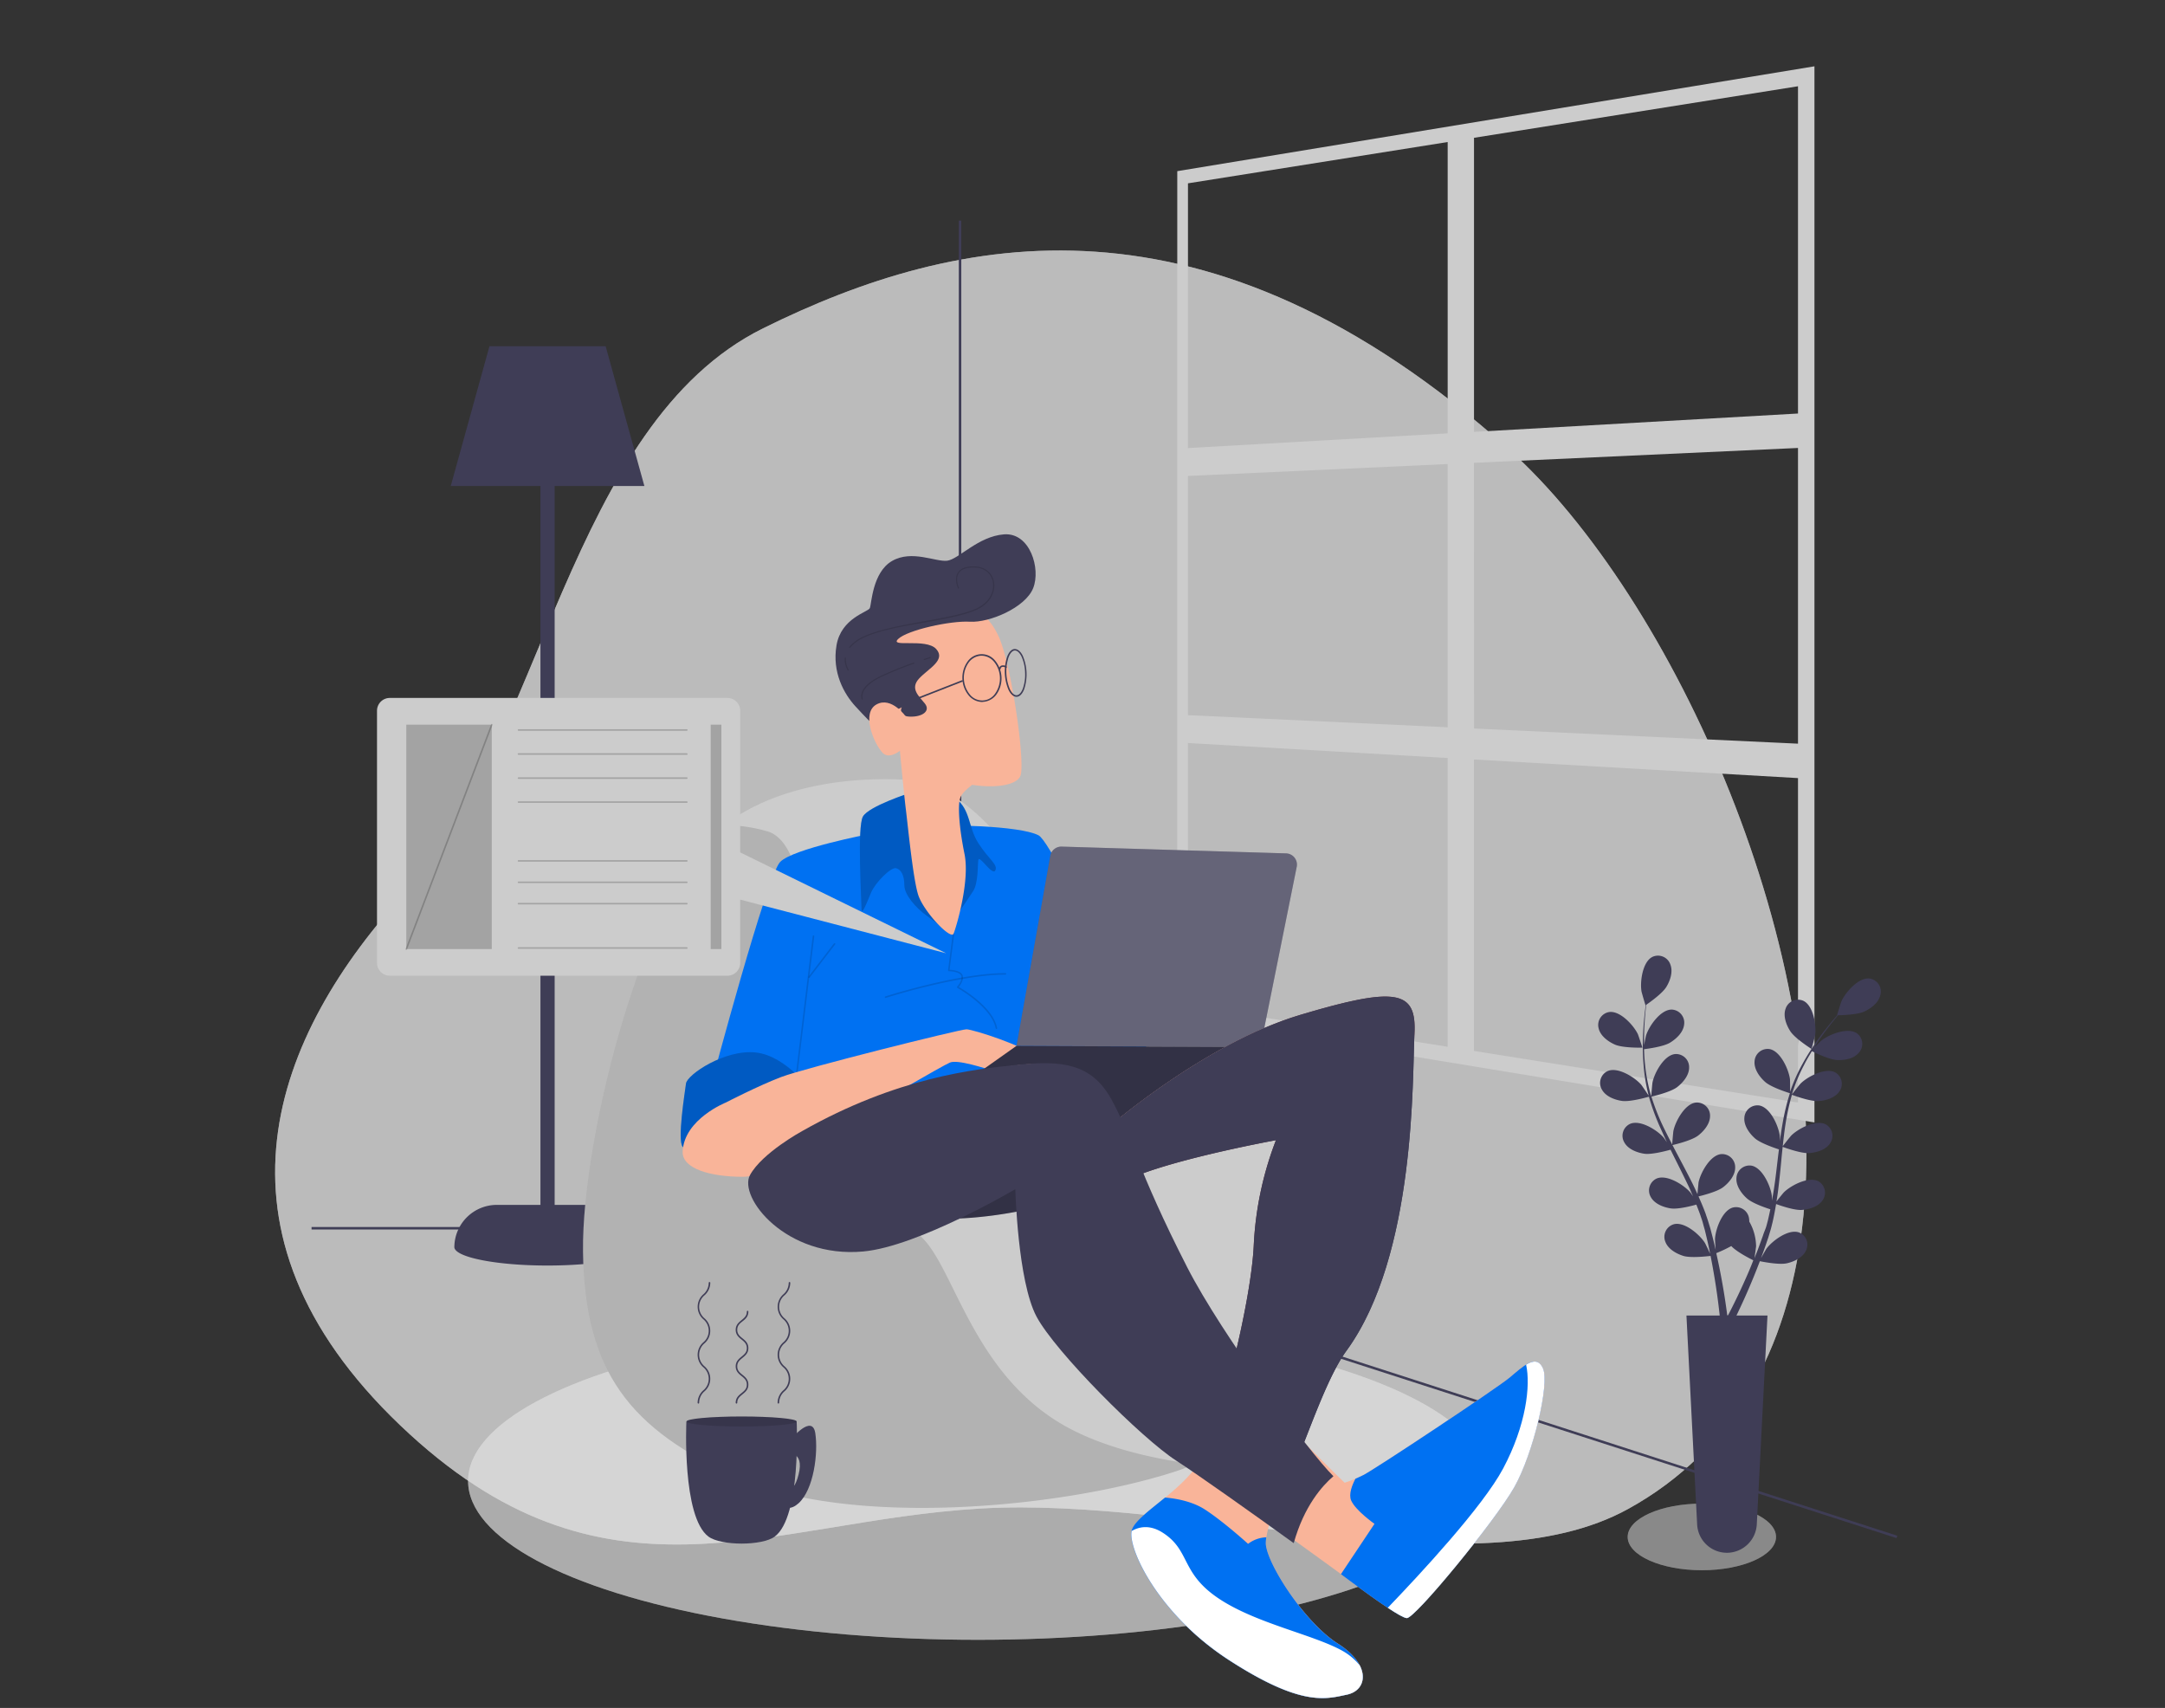 <svg id="Layer_1" data-name="Layer 1" xmlns="http://www.w3.org/2000/svg" xmlns:xlink="http://www.w3.org/1999/xlink" viewBox="0 0 865.76 682.89"><rect x="0" y="0" width="865.76" height="682.89" fill="#333333" stroke="none"/><defs><style>.cls-1{fill:#ccc;}.cls-2{fill:#3f3d56;}.cls-3{opacity:0.78;}.cls-4,.cls-5,.cls-7{fill:#e1e1e1;}.cls-5,.cls-6{opacity:0.7;}.cls-19,.cls-7{opacity:0.5;}.cls-8{fill:none;stroke:#3f3d56;stroke-miterlimit:10;}.cls-9{clip-path:url(#clip-path);}.cls-10,.cls-12{opacity:0.13;}.cls-11{fill:#0071f2;}.cls-13,.cls-15,.cls-17{opacity:0.2;}.cls-14{fill:#f9b499;}.cls-15,.cls-18{fill:#fff;}.cls-16{clip-path:url(#clip-path-2);}</style><clipPath id="clip-path"><path class="cls-1" d="M365.67,312.08s-46.2-5.47-76.59,18.24-56.54,122.8-55.93,170.21,18.24,71.13,62.62,90.58S422.82,603.27,469,588.68s61.39-65.66,60.79-93-31-59-41.34-65.65-39.51-20.67-54.1-42.56S398.5,318.16,365.67,312.08Z"/></clipPath><clipPath id="clip-path-2"><path class="cls-2" d="M480.5,583.14a33.46,33.46,0,0,1-1.89,2.9c6.84.77,16.71,3.19,24.94,10.4a79.25,79.25,0,0,1,6.07,5.86c8.5-11.41,18-47.44,28.84-62.26,27.87-38.29,26.28-109.43,27.17-126.72s-7.1-19.07-45.67-7.54-77.59,45.67-77.59,45.67l4.87,22.17c14.19-8.87,63-17.74,63-17.74a134.3,134.3,0,0,0-8.86,41.68C500.45,520.18,488,569.84,480.5,583.14Z"/></clipPath></defs><g class="cls-3"><path class="cls-4" d="M720.62,491c13.26-108.28-51-252.19-117.58-311.62C482.81,72.06,382.92,92.81,305.23,131.24S216.44,298,162.8,356,78.64,492.13,160,569.85s147,38.23,232.14,33.3,197.92,33.89,259,.14C693.77,579.73,714.76,538.83,720.62,491Z"/><path class="cls-5" d="M720.62,491c13.26-108.28-51-252.19-117.58-311.62C482.81,72.06,382.92,92.81,305.23,131.24S216.44,298,162.8,356,78.64,492.13,160,569.85s147,38.23,232.14,33.3,197.92,33.89,259,.14C693.77,579.73,714.76,538.83,720.62,491Z"/></g><g class="cls-6"><ellipse class="cls-4" cx="391.04" cy="592.13" rx="203.86" ry="63.52"/><ellipse class="cls-7" cx="391.04" cy="592.13" rx="203.86" ry="63.52"/></g><line class="cls-8" x1="383.91" y1="487.16" x2="383.91" y2="88.22"/><polyline class="cls-8" points="124.59 491.1 376.24 491.1 758.56 614.51"/><path class="cls-2" d="M239.23,481.75H221.8V194.32h35.88l-15.49-55.89H195.73l-15.48,55.89h35.87V481.75H198.69a17,17,0,0,0-17,16.7s0,.09,0,.13a.43.43,0,0,0,0,.05c0,.05,0,.1,0,.14h0c.52,4,17,7.23,37.24,7.23s36.72-3.22,37.24-7.23h.09A17,17,0,0,0,239.23,481.75Z"/><path class="cls-1" d="M470.78,68.43V406.87l254.8,41.92V26.51ZM719,165.34l-129.56,7.34V55.1L719,34.49ZM589.42,185.05,719,179.11V297.34l-129.56-6.06ZM578.91,290.79l-103.85-4.85V190.3l103.85-4.76Zm0-234V173.27l-103.85,5.88V73.3ZM475.06,297.08l103.85,6V418.53L475.06,402ZM589.42,420.2V303.66L719,311.11V440.82Z"/><path class="cls-1" d="M365.67,312.08s-46.2-5.47-76.59,18.24-56.54,122.8-55.93,170.21,18.24,71.13,62.62,90.58S422.82,603.27,469,588.68s61.39-65.66,60.79-93-31-59-41.34-65.65-39.51-20.67-54.1-42.56S398.5,318.16,365.67,312.08Z"/><g class="cls-9"><path class="cls-10" d="M477.49,585.45c-17.47-2.36-38.18-7.1-53.87-16.62-33.1-20.11-41.38-57.94-53.2-72.13s-33.11-13-42.57-28.38,5.91-128.87-21.28-136a62.69,62.69,0,0,0-17-2.42l-.52.39c-30.4,23.71-56.54,122.8-55.93,170.21s18.24,71.13,62.62,90.58S422.82,603.27,469,588.68A80.3,80.3,0,0,0,477.49,585.45Z"/></g><path class="cls-11" d="M347.48,333.51S317.33,339.27,312,344.6s-27.49,88.67-27.49,88.67,9.76-2.66,18.62.89,9.76,12.86,10.64,17.29,1.34,16,1.34,16,89.62-8,108.68-12.44,48.09-6.47,48.09-6.47-49-110.56-56.57-114.55-39-4.43-43.45-3.54S347.48,333.51,347.48,333.51Z"/><g class="cls-12"><path d="M317.78,436.24h0a.31.31,0,0,1-.27-.34L325,374.26a.3.3,0,0,1,.34-.26.3.3,0,0,1,.27.34L318.08,436A.3.3,0,0,1,317.78,436.24Z"/></g><g class="cls-12"><path d="M323.54,391a.33.33,0,0,1-.19-.06.3.3,0,0,1-.05-.43l10.19-13.3a.32.32,0,0,1,.43-.06.31.31,0,0,1,.06.43l-10.2,13.3A.3.3,0,0,1,323.54,391Z"/></g><g class="cls-12"><path d="M354.13,399a.3.3,0,0,1-.29-.21.3.3,0,0,1,.2-.38c.29-.1,29.08-9.33,48-9.33a.31.31,0,0,1,.31.31.3.3,0,0,1-.31.3c-18.8,0-47.51,9.21-47.79,9.3Z"/></g><g class="cls-12"><path d="M398.47,411.41a.31.31,0,0,1-.3-.25c-1.72-8.62-15.23-16.12-15.36-16.19a.3.3,0,0,1-.16-.23.32.32,0,0,1,.09-.26s2.09-2.13,1.69-4.16c-.33-1.61-3.74-2-5-2a.28.28,0,0,1-.23-.1.32.32,0,0,1-.08-.24L381,373.23a.31.31,0,0,1,.35-.27.32.32,0,0,1,.26.35l-1.89,14.44c1.17.05,4.86.36,5.28,2.45.37,1.89-1,3.72-1.59,4.42,2.18,1.25,13.69,8.19,15.33,16.42a.29.29,0,0,1-.24.36Z"/></g><path class="cls-11" d="M364,317s-16.56,5.32-18.92,9.46-.59,33.1-.59,36.65,2.07-2.07,3.84-6.21,8-10.34,10.05-9.75,3.25,2.95,3.25,6.8,4.73,9.16,8.87,12.12,8,5.91,8,5.91,8.57-12.42,10.64-15.67,1.77-10,2.07-12.41,5.62,6.5,6.8,4.13-2.66-4.43-6.8-10.93-3-13.3-9.16-18S368.76,315.77,364,317Z"/><g class="cls-13"><path d="M364,317s-16.56,5.32-18.92,9.46-.59,33.1-.59,36.65,2.07-2.07,3.84-6.21,8-10.34,10.05-9.75,3.25,2.95,3.25,6.8,4.73,9.16,8.87,12.12,8,5.91,8,5.91,8.57-12.42,10.64-15.67,1.77-10,2.07-12.41,5.62,6.5,6.8,4.13-2.66-4.43-6.8-10.93-3-13.3-9.16-18S368.76,315.77,364,317Z"/></g><path class="cls-11" d="M324.87,436.82s-10.2-14.63-22.61-16-27.49,8.87-27.94,12.41-3.54,22.61-1.33,25.28,10.64,4.87,27.05-.45S323.1,446.13,324.87,436.82Z"/><g class="cls-13"><path d="M324.87,436.82s-10.2-14.63-22.61-16-27.49,8.87-27.94,12.41-3.54,22.61-1.33,25.28,10.64,4.87,27.05-.45S323.1,446.13,324.87,436.82Z"/></g><path class="cls-14" d="M290.29,440.81s-16.64,6.6-17.3,19.51c-.36,7.14,11.53,10.2,23.95,10.2s30.15-15.52,41.67-22.17,38.14-22.17,41.24-23.5,13.74,2.21,18.18,3.54,12.86,1.34,12.86,1.34,6.2,9.75,9.31,9.75-6.65-14.63-8-17.74-23.06-10.19-25.72-10.19-64.73,15.51-74.05,19.06S290.29,440.81,290.29,440.81Z"/><path class="cls-2" d="M420,342.2l-13.51,76,97.55.44,14.51-72.07a4.49,4.49,0,0,0-4.26-5.36l-89.74-2.71A4.5,4.5,0,0,0,420,342.2Z"/><path class="cls-15" d="M420,342.2l-13.51,76,97.55.44,14.51-72.07a4.49,4.49,0,0,0-4.26-5.36l-89.74-2.71A4.5,4.5,0,0,0,420,342.2Z"/><polygon class="cls-2" points="406.45 418.2 358.95 451.79 467.58 448.69 504 418.64 406.45 418.2"/><g class="cls-13"><polygon points="406.45 418.2 358.95 451.79 467.58 448.69 504 418.64 406.45 418.2"/></g><path class="cls-14" d="M442.37,451.45s39-34.14,77.59-45.67,46.55-9.75,45.67,7.54-19.51,107.74-31.93,130.8-27.93,65.18-27.49,73.16,15.52,31.48,28.82,39.9,12,18.62,3.55,20.4-18.18,4.88-47-13.75-40.79-45.22-39-51.87,20.4-15.52,27.94-28.82,19.95-63,20.84-85.58a134.3,134.3,0,0,1,8.86-41.68s-48.77,8.87-63,17.74Z"/><path class="cls-2" d="M480.5,583.14a33.46,33.46,0,0,1-1.89,2.9c6.84.77,16.71,3.19,24.94,10.4a79.25,79.25,0,0,1,6.07,5.86c8.5-11.41,18-47.44,28.84-62.26,27.87-38.29,26.28-109.43,27.17-126.72s-7.1-19.07-45.67-7.54-77.59,45.67-77.59,45.67l4.87,22.17c14.19-8.87,63-17.74,63-17.74a134.3,134.3,0,0,0-8.86,41.68C500.45,520.18,488,569.84,480.5,583.14Z"/><g class="cls-16"><path class="cls-2" d="M480.5,583.14a33.46,33.46,0,0,1-1.89,2.9c6.84.77,16.71,3.19,24.94,10.4a79.25,79.25,0,0,1,6.07,5.86c8.5-11.41,18-47.44,28.84-62.26,27.87-38.29,26.28-109.43,27.17-126.72s-7.1-19.07-45.67-7.54-77.59,45.67-77.59,45.67l4.87,22.17c14.19-8.87,63-17.74,63-17.74a134.3,134.3,0,0,0-8.86,41.68C500.45,520.18,488,569.84,480.5,583.14Z"/></g><path class="cls-2" d="M383.91,487.16s21.89-.61,41.95-7.91-16.42-20.66-30.4-13.37A20.79,20.79,0,0,0,383.91,487.16Z"/><path class="cls-17" d="M383.91,487.16s21.89-.61,41.95-7.91-16.42-20.66-30.4-13.37A20.79,20.79,0,0,0,383.91,487.16Z"/><path class="cls-14" d="M326.2,458.55s-14.19,8-19.07,16.84,16.11,23.65,38.28,22.76,62.82-25,62.82-25,.44,39,8,53.2,42.12,48.78,55.86,57.64,59.86,42.13,66.95,47.45,20.4,15.07,23.5,15.51,35.48-39,43-52.32,14.19-41.23,11.53-47.44-8-.88-13.3,3.55-54.09,36.8-58.53,39a49,49,0,0,1-7.54,3.1s-39.9-38.13-61.18-67.39-23.06-66.95-31-81.14S426,424,408.67,425.73,355.46,436.82,326.2,458.55Z"/><path class="cls-2" d="M533.22,590.23c-9.38-9.15-44.55-56.35-58.44-83.48-20.34-39.76-22.53-53.31-30.51-67.5s-20-15.29-37.33-13.52-48.23,5-86.19,26.52c0,0-15.93,8.66-20.81,17.53s14.36,33.42,45.23,30.6c22.09-2,60.85-24.92,60.85-24.92s.92,36.73,8.46,50.92S456.6,575.16,470.35,584c8.72,5.63,30.44,21.05,47,33C521.49,602.12,528.82,594,533.22,590.23Z"/><path class="cls-11" d="M539,631.47c7.1,5.32,20.4,15.07,23.5,15.51s35.48-39,43-52.32,14.19-41.23,11.53-47.44-8-.88-13.3,3.55-54.09,36.8-58.53,39c-1.16.58-2.22,1.06-3.17,1.47-1.28,2.43-2.83,6.2-1.7,8.73,1.77,4,9.31,9.31,9.31,9.31l-13.42,20.12C537.45,630.29,538.4,631,539,631.47Z"/><path class="cls-18" d="M605.53,594.66c7.54-13.3,14.19-41.23,11.53-47.44-1.54-3.59-4-3.31-6.79-1.58,1.87,8.29,0,24.27-9.17,41.49-8.17,15.36-33.43,42.5-46.15,55.72,3.45,2.28,6.33,4,7.57,4.13C565.63,647.43,598,608,605.53,594.66Z"/><path class="cls-11" d="M535,657.18c-13.3-8.42-28.37-31.92-28.82-39.9a14.58,14.58,0,0,1,.21-2.62,12.77,12.77,0,0,0-7.3,2.62s-9.75-8.87-17.29-13.75c-5.4-3.49-12.37-4.48-15.91-4.76-6.44,5.29-12.39,9.57-13.36,13.19-1.77,6.65,10.2,33.25,39,51.87s38.58,15.52,47,13.75S548.34,665.61,535,657.18Z"/><path class="cls-18" d="M537.25,660.29c-11.53-6.66-35-11.09-50.1-21.29S476.06,619.94,465,612.84c-5.09-3.26-9.34-2.49-12.45-.71-1.54,6.92,10.46,33.23,39.05,51.7,28.82,18.63,38.58,15.52,47,13.75,5.6-1.18,8-6.09,5.15-11.71A24.12,24.12,0,0,0,537.25,660.29Z"/><path class="cls-2" d="M316.31,575.47s8.51-10.33,9.72-2.43-.6,22.49-6.68,28-9.12-3-9.12-3l3.65-4.87s3,6.08,5.47-3.64-4.87-8.51-4.87-8.51Z"/><path class="cls-2" d="M309.79,614.38c-5,3.73-21.44,3.73-26.48,0-10.66-7.89-8.83-46-8.83-46h44.1S320.45,606.49,309.79,614.38Z"/><path class="cls-2" d="M279.28,561.19a.31.31,0,0,1-.31-.31,6.67,6.67,0,0,1,2.3-5,6,6,0,0,0,0-9.19,6.6,6.6,0,0,1,0-10,6,6,0,0,0,0-9.19,6.62,6.62,0,0,1,0-10,6.13,6.13,0,0,0,2.14-4.6.31.31,0,1,1,.62,0,6.67,6.67,0,0,1-2.31,5,6,6,0,0,0,0,9.2,6.59,6.59,0,0,1,0,10,6,6,0,0,0,0,9.19,6.58,6.58,0,0,1,0,10,6.11,6.11,0,0,0-2.14,4.59A.3.3,0,0,1,279.28,561.19Z"/><path class="cls-2" d="M294.51,561.19a.31.31,0,0,1-.31-.31c0-2,1.19-2.94,2.34-3.88s2.11-1.73,2.11-3.4-1-2.52-2.11-3.41-2.34-1.92-2.34-3.88,1.19-2.95,2.34-3.89,2.11-1.73,2.11-3.41-1-2.52-2.11-3.41-2.34-1.92-2.34-3.89,1.19-2.94,2.34-3.89,2.11-1.73,2.11-3.41a.3.3,0,0,1,.3-.31.31.31,0,0,1,.31.31c0,2-1.19,3-2.33,3.89s-2.11,1.73-2.11,3.41,1,2.52,2.11,3.41,2.33,1.92,2.33,3.89-1.19,2.94-2.33,3.89-2.11,1.73-2.11,3.41,1,2.51,2.11,3.4,2.33,1.92,2.33,3.89-1.19,2.94-2.33,3.88-2.11,1.73-2.11,3.4A.31.31,0,0,1,294.51,561.19Z"/><path class="cls-2" d="M311.27,561.19a.31.31,0,0,1-.31-.31,6.67,6.67,0,0,1,2.3-5,6,6,0,0,0,0-9.19,6.6,6.6,0,0,1,0-10,6,6,0,0,0,0-9.19,6.62,6.62,0,0,1,0-10,6.13,6.13,0,0,0,2.14-4.6.31.31,0,0,1,.62,0,6.67,6.67,0,0,1-2.31,5,6,6,0,0,0,0,9.2,6.59,6.59,0,0,1,0,10,6,6,0,0,0,0,9.19,6.58,6.58,0,0,1,0,10,6.11,6.11,0,0,0-2.14,4.59A.31.31,0,0,1,311.27,561.19Z"/><path class="cls-2" d="M318.58,568.36c0,1.11-9.87,2-22.05,2s-22-.9-22-2,9.87-2,22-2S318.58,567.25,318.58,568.36Z"/><path class="cls-10" d="M318.58,568.36c0,1.11-9.87,2-22.05,2s-22-.9-22-2,9.87-2,22-2S318.58,567.25,318.58,568.36Z"/><path class="cls-14" d="M359.28,294s2.07,22.4,2.94,29.46,2.85,27.4,4.89,34.13,13.15,18.41,14.23,15.71,6.57-21,4.36-31.83-2.87-20.3-1.49-23,6.27-5.87,6.27-5.87a174.92,174.92,0,0,1-16.65-9.7C365.93,297.55,360.37,291.56,359.28,294Z"/><path class="cls-14" d="M358.46,297.17s12.77,10.69,22.57,14.55,24.85,3.65,27-1.45-3.72-45.4-8.77-56-10.46-10.78-19.36-11.59-26.77,6.46-29.9,15.08.43,20.82,3,28.05A53.44,53.44,0,0,0,358.46,297.17Z"/><path class="cls-2" d="M392.79,280.68a7.2,7.2,0,0,1-5.41-2.61,11.15,11.15,0,0,1-.53-13.47,6.88,6.88,0,0,1,11.11-.43,11.14,11.14,0,0,1,.53,13.46,7.14,7.14,0,0,1-5.44,3Zm-.24-18.51h-.23a6.57,6.57,0,0,0-5,2.8,10.52,10.52,0,0,0,.5,12.69,6.27,6.27,0,0,0,10.16-.4,10.52,10.52,0,0,0-.5-12.69A6.61,6.61,0,0,0,392.55,262.17Z"/><path class="cls-2" d="M406.47,278.6c-1.18,0-2.31-1-3.17-2.77a18.91,18.91,0,0,1-.53-13.33c.74-1.89,1.82-3,3-3s2.37.93,3.25,2.77a18.87,18.87,0,0,1,.53,13.32c-.74,1.9-1.82,3-3,3Zm-.59-18.5h-.06c-.94,0-1.84,1-2.48,2.63a18.26,18.26,0,0,0,.51,12.83c.76,1.58,1.74,2.46,2.68,2.42s1.84-1,2.48-2.62a16.66,16.66,0,0,0,.91-6.47h0a16.53,16.53,0,0,0-1.42-6.37C407.75,261,406.8,260.1,405.88,260.1Z"/><path class="cls-2" d="M399.81,267.66h0a.3.3,0,0,1-.27-.34,1.6,1.6,0,0,1,.76-1.14,2.33,2.33,0,0,1,2.16.25.3.3,0,1,1-.28.54,1.87,1.87,0,0,0-1.59-.26,1,1,0,0,0-.44.68A.31.31,0,0,1,399.81,267.66Z"/><path class="cls-2" d="M358.1,283a.29.29,0,0,1-.28-.19.31.31,0,0,1,.17-.4L384.63,272a.32.32,0,0,1,.4.17.31.31,0,0,1-.18.4L358.21,283A.2.2,0,0,1,358.1,283Z"/><path class="cls-2" d="M360.59,282.8s-1.79,3.55,3.24,3.73,8.4-2.26,6-5.25-6-5.94-2.33-9.94,10.91-7.38,6.87-11.85-18.93-.42-15.21-4,20.94-7.38,28.68-6.91S410,243,413.14,235.19s-1.26-22.34-11.65-21.54-18.14,10-22.75,10.54-14.07-4.46-22,.09-8.2,17.31-8.91,18.88-11.43,3.92-13.31,14.81,3.08,19.56,7.52,24.4,6.44,6.7,6.44,6.7Z"/><g class="cls-12"><path d="M339.17,268.1a.22.22,0,0,1-.19-.1,8.54,8.54,0,0,1-1.18-4.86.23.23,0,1,1,.45,0,8.37,8.37,0,0,0,1.11,4.58.24.24,0,0,1-.06.32A.31.31,0,0,1,339.17,268.1Z"/><path d="M339.77,259a.3.3,0,0,1-.15,0,.22.22,0,0,1,0-.32,15.9,15.9,0,0,1,6.19-4.4c6.21-2.74,15.13-4.34,23.75-5.89,8.1-1.46,15.75-2.83,20.67-5,5.72-2.56,7.5-7.31,6.74-10.89s-3.69-5.59-7.7-5.59c-2.93,0-4.9.75-5.85,2.24-1.52,2.36.05,5.86.06,5.9a.21.21,0,0,1-.11.3.23.23,0,0,1-.3-.11c-.07-.15-1.69-3.76,0-6.34,1.05-1.63,3.14-2.45,6.24-2.45,4.24,0,7.36,2.28,8.15,6s-1.08,8.75-7,11.4c-5,2.23-12.65,3.61-20.78,5.07C361,250.37,352.13,252,346,254.68a15.6,15.6,0,0,0-6,4.26A.24.24,0,0,1,339.77,259Z"/><path d="M344.81,279.74a.23.23,0,0,1-.21-.13c-.09-.2-2.09-4.85,7.87-9.48,3.93-1.82,8.25-3.58,12.84-5.22a.24.24,0,0,1,.3.14.23.23,0,0,1-.14.29c-4.58,1.64-8.89,3.39-12.8,5.21-9.52,4.42-7.67,8.82-7.65,8.86a.24.24,0,0,1-.11.31Z"/><path d="M369.63,263.9a.23.23,0,0,1-.22-.15.22.22,0,0,1,.14-.29c1.48-.49,2.35-.74,2.35-.74a.22.22,0,0,1,.28.15.23.23,0,0,1-.15.29s-.86.25-2.33.73Z"/></g><path class="cls-14" d="M362.29,286.59s-5.73-8.26-11.78-4.94-1.33,15.11,2.3,19.21,10.67-3.51,11.37-5.46"/><path class="cls-1" d="M378.37,381.15,296,340.82V284.17a5.11,5.11,0,0,0-5.12-5.11h-135a5.12,5.12,0,0,0-5.12,5.12V385a5.13,5.13,0,0,0,5.12,5.12h135A5.12,5.12,0,0,0,296,385V359.7Z"/><rect class="cls-17" x="162.47" y="289.74" width="34.18" height="89.73"/><rect class="cls-17" x="284.2" y="289.74" width="4.27" height="89.73"/><g class="cls-13"><path d="M274.64,292.18h-67.3a.3.3,0,0,1-.3-.31.29.29,0,0,1,.3-.3h67.3a.3.3,0,0,1,.31.3A.31.31,0,0,1,274.64,292.18Z"/></g><g class="cls-13"><path d="M274.64,301.8h-67.3a.31.31,0,0,1,0-.62h67.3a.31.31,0,0,1,0,.62Z"/></g><g class="cls-13"><path d="M274.64,311.41h-67.3a.3.3,0,0,1-.3-.31.29.29,0,0,1,.3-.3h67.3a.3.3,0,0,1,.31.3A.31.31,0,0,1,274.64,311.41Z"/></g><g class="cls-13"><path d="M274.64,321h-67.3a.29.29,0,0,1-.3-.3.3.3,0,0,1,.3-.31h67.3a.31.31,0,0,1,.31.31A.3.3,0,0,1,274.64,321Z"/></g><g class="cls-13"><path d="M274.64,344.53h-67.3a.31.31,0,0,1,0-.62h67.3a.31.31,0,0,1,0,.62Z"/></g><g class="cls-13"><path d="M274.64,353.07h-67.3a.29.29,0,0,1-.3-.3.3.3,0,0,1,.3-.31h67.3a.31.31,0,0,1,.31.31A.3.3,0,0,1,274.64,353.07Z"/></g><g class="cls-13"><path d="M274.64,361.62h-67.3a.3.3,0,0,1-.3-.31.29.29,0,0,1,.3-.3h67.3a.3.3,0,0,1,.31.3A.31.31,0,0,1,274.64,361.62Z"/></g><g class="cls-13"><path d="M274.64,379.35h-67.3a.29.29,0,0,1-.3-.3.3.3,0,0,1,.3-.31h67.3a.31.31,0,0,1,.31.31A.3.3,0,0,1,274.64,379.35Z"/></g><g class="cls-13"><path d="M162.48,379.78l-.11,0a.31.31,0,0,1-.18-.4l34.18-89.73a.31.31,0,1,1,.58.22l-34.19,89.73A.31.31,0,0,1,162.48,379.78Z"/></g><g class="cls-19"><ellipse class="cls-4" cx="680.55" cy="614.51" rx="29.66" ry="13.31"/><ellipse class="cls-7" cx="680.55" cy="614.51" rx="29.66" ry="13.31"/></g><path class="cls-2" d="M645.84,417.68c3.18,1.39,10.94,1.21,10.95,1.21s-1.67-5.08-1.82-5.39c-1.7-3.57-7.09-9.45-11.47-8.86a5.24,5.24,0,0,0-4.21,6.56C640,414.24,643.14,416.5,645.84,417.68Z"/><path class="cls-2" d="M747.57,391.24c-4.4-.47-9.62,5.56-11.23,9.17-.14.31-1.75,5.44-1.67,5.44h.09c-.83.94-1.71,2-2.65,3.1-1.72,2.12-3.65,4.52-5.57,7.28a93,93,0,0,0-5.76,9.19,67.64,67.64,0,0,0-4.93,11.09,1,1,0,0,0,0,.14c0-1.29,0-4.92-.07-5.2-.51-3.91-3.8-11.19-8.15-12a5.24,5.24,0,0,0-6,4.92c-.25,3.12,2,6.23,4.21,8.2,2.48,2.22,9.37,4.36,9.92,4.53a91.7,91.7,0,0,0-2.91,12c-.42,2.37-.78,4.77-1.1,7.17,0-1.12,0-2.12-.06-2.26-.51-3.92-3.79-11.19-8.14-12a5.23,5.23,0,0,0-6,4.92c-.25,3.11,2,6.23,4.2,8.19s8.07,3.95,9.63,4.44c-.12.93-.24,1.85-.35,2.78-.53,4.44-1,8.87-1.68,13.2-.22,1.53-.5,3-.76,4.52,0-1,0-1.83-.06-2-.51-3.92-3.79-11.19-8.14-12a5.23,5.23,0,0,0-6,4.92c-.26,3.11,2,6.23,4.2,8.19s7.51,3.75,9.35,4.35c-.33,1.53-.65,3.06-1,4.52-.28,1-.49,2-.83,2.95S705.3,493,705,494c-.67,1.83-1.34,3.71-2,5.48-.47,1.23-.94,2.4-1.42,3.57.24-1.52.65-4.5.66-4.75a20.41,20.41,0,0,0-2.73-9.89,6.46,6.46,0,0,0-.07-1.16A5.24,5.24,0,0,0,693,482.8c-4.27,1.14-7,8.64-7.19,12.59,0,.23.14,2.77.27,4.37-.22-.93-.42-1.83-.65-2.79-.45-1.89-.95-3.76-1.48-5.78-.3-1-.59-1.94-.89-2.92s-.69-2-1-3c-.85-2.31-1.82-4.61-2.85-6.91,1.66-.39,7.52-1.89,9.87-3.69s4.82-4.74,4.8-7.86a5.24,5.24,0,0,0-5.66-5.36c-4.39.48-8.21,7.48-9,11.35,0,.25-.31,3.09-.42,4.65-.63-1.38-1.25-2.75-1.93-4.12-2-4-4.08-7.91-6.17-11.86-.64-1.21-1.27-2.42-1.9-3.63.59-.13,7.59-1.76,10.23-3.78,2.34-1.79,4.82-4.73,4.8-7.86a5.24,5.24,0,0,0-5.66-5.36c-4.4.48-8.21,7.49-9,11.36-.06.29-.43,4.38-.47,5.42-1.39-2.67-2.74-5.34-4-8a90.86,90.86,0,0,1-4.32-11.16c.27-.06,7.59-1.72,10.28-3.79,2.34-1.8,4.83-4.74,4.8-7.86a5.23,5.23,0,0,0-5.65-5.36c-4.4.48-8.22,7.49-9,11.36-.07.3-.46,4.7-.48,5.5-.06-.22-.16-.44-.22-.66a66.93,66.93,0,0,1-2.24-11.78c-.25-2.2-.36-4.31-.43-6.37,1.4-.17,7.76-1,10.39-2.61s5.32-4.18,5.64-7.29a5.23,5.23,0,0,0-5-5.94c-4.43,0-9,6.53-10.21,10.29-.07.21-.51,2.36-.81,3.93,0-.93,0-1.89,0-2.78,0-3.35.21-6.41.42-9.12.13-1.54.28-2.93.44-4.23,1.28-.88,6.4-4.5,8-7.08s2.79-6.15,1.64-9.06a5.23,5.23,0,0,0-7.2-3c-3.93,2-5,9.94-4.32,13.84.06.34,1.54,5.5,1.61,5.46l.08-.05c-.17,1.24-.34,2.58-.5,4.05-.27,2.71-.55,5.78-.63,9.14a91.68,91.68,0,0,0,.26,10.85,68.19,68.19,0,0,0,2,12c0,.05,0,.09,0,.14-.69-1.09-2.74-4.09-2.92-4.3-2.59-3-9.34-7.24-13.41-5.51a5.23,5.23,0,0,0-2.32,7.44c1.5,2.73,5.1,4.09,8,4.51,3.3.48,10.23-1.53,10.78-1.69a92.37,92.37,0,0,0,4.2,11.63c1,2.21,2,4.4,3,6.59-.63-.93-1.2-1.75-1.29-1.86-2.59-3-9.34-7.24-13.41-5.51a5.23,5.23,0,0,0-2.32,7.44c1.5,2.74,5.1,4.09,8,4.52s8.91-1.17,10.48-1.61c.41.83.82,1.67,1.24,2.51,2,4,4,8,5.88,11.93.66,1.4,1.26,2.8,1.86,4.2-.56-.82-1-1.51-1.13-1.61-2.58-3-9.33-7.24-13.41-5.51a5.24,5.24,0,0,0-2.32,7.44c1.51,2.73,5.11,4.09,8,4.51s8.33-1,10.19-1.52c.57,1.45,1.15,2.9,1.64,4.33.31,1,.68,1.91.94,2.92s.55,2,.82,2.94c.45,1.89.93,3.84,1.33,5.69.28,1.29.53,2.52.78,3.77-.63-1.4-1.94-4.11-2.08-4.33-2.1-3.34-8.13-8.57-12.41-7.48a5.24,5.24,0,0,0-3.42,7c1.07,2.93,4.42,4.81,7.24,5.68,3.11.94,10,.08,10.85,0,.41,2.06.79,4.06,1.12,6,1.16,6.57,1.88,12.08,2.32,15.94.08.69.15,1.3.21,1.88H674.39l4.28,83.54a11.93,11.93,0,0,0,11.92,11.33h0a12,12,0,0,0,11.93-11.33l4.28-83.54H694.39c.1-.19.18-.37.28-.57,1.7-3.54,4.06-8.64,6.61-14.88.81-2,1.64-4.09,2.47-6.27.83.17,7.64,1.56,10.81.84,2.88-.65,6.37-2.28,7.65-5.12a5.23,5.23,0,0,0-2.89-7.24c-4.19-1.41-10.59,3.35-12.94,6.53-.13.19-1.41,2.39-2.19,3.8.33-.9.67-1.76,1-2.69.67-1.82,1.28-3.66,1.95-5.64l.88-2.93c.31-1,.52-2,.79-3.06.57-2.4,1-4.85,1.44-7.34,1.6.59,7.3,2.57,10.26,2.36s6.64-1.28,8.34-3.9a5.23,5.23,0,0,0-1.76-7.59c-3.93-2-11,1.71-13.78,4.5-.17.17-2,2.39-2.92,3.64.24-1.5.48-3,.67-4.51.54-4.38,1-8.84,1.39-13.29.13-1.36.28-2.71.42-4.07.57.21,7.31,2.72,10.62,2.49,2.94-.21,6.63-1.29,8.34-3.91a5.24,5.24,0,0,0-1.76-7.59c-3.93-2-11,1.71-13.78,4.5-.21.21-2.78,3.41-3.39,4.26.32-3,.66-6,1.11-8.88a93.43,93.43,0,0,1,2.56-11.69c.26.1,7.28,2.75,10.67,2.51,2.94-.2,6.63-1.28,8.34-3.9a5.24,5.24,0,0,0-1.76-7.59c-3.93-2-11,1.71-13.78,4.49-.22.22-3,3.67-3.43,4.34.06-.23.1-.46.17-.68a67.47,67.47,0,0,1,4.63-11.06c1-2,2.08-3.8,3.16-5.55,1.26.63,7,3.43,10.11,3.55s6.74-.55,8.72-3a5.24,5.24,0,0,0-.92-7.74c-3.68-2.45-11.1.5-14.19,3-.17.13-1.73,1.68-2.84,2.83.5-.79,1-1.6,1.49-2.35,1.85-2.78,3.72-5.22,5.39-7.37,1-1.21,1.85-2.29,2.7-3.29,1.55,0,7.81-.21,10.55-1.5s5.72-3.59,6.37-6.65A5.25,5.25,0,0,0,747.57,391.24Zm-48.7,118.19c-2.66,6.12-5.11,11.12-6.87,14.58-.35.7-.67,1.32-1,1.89h-.29c-.09-.68-.18-1.42-.3-2.25-.53-3.89-1.38-9.45-2.69-16-.41-2.09-.89-4.32-1.4-6.6a56.7,56.7,0,0,0,6-2.84c2.26,2.45,8.06,5.32,8.81,5.69C700.42,505.79,699.64,507.67,698.87,509.43Z"/><path class="cls-2" d="M724.39,419.39c.07,0,1.42-5.16,1.46-5.5.55-3.92-.7-11.8-4.68-13.72a5.24,5.24,0,0,0-7.13,3.15c-1.07,2.94.29,6.54,1.89,9C717.81,415.25,724.39,419.38,724.39,419.39Z"/></svg>
